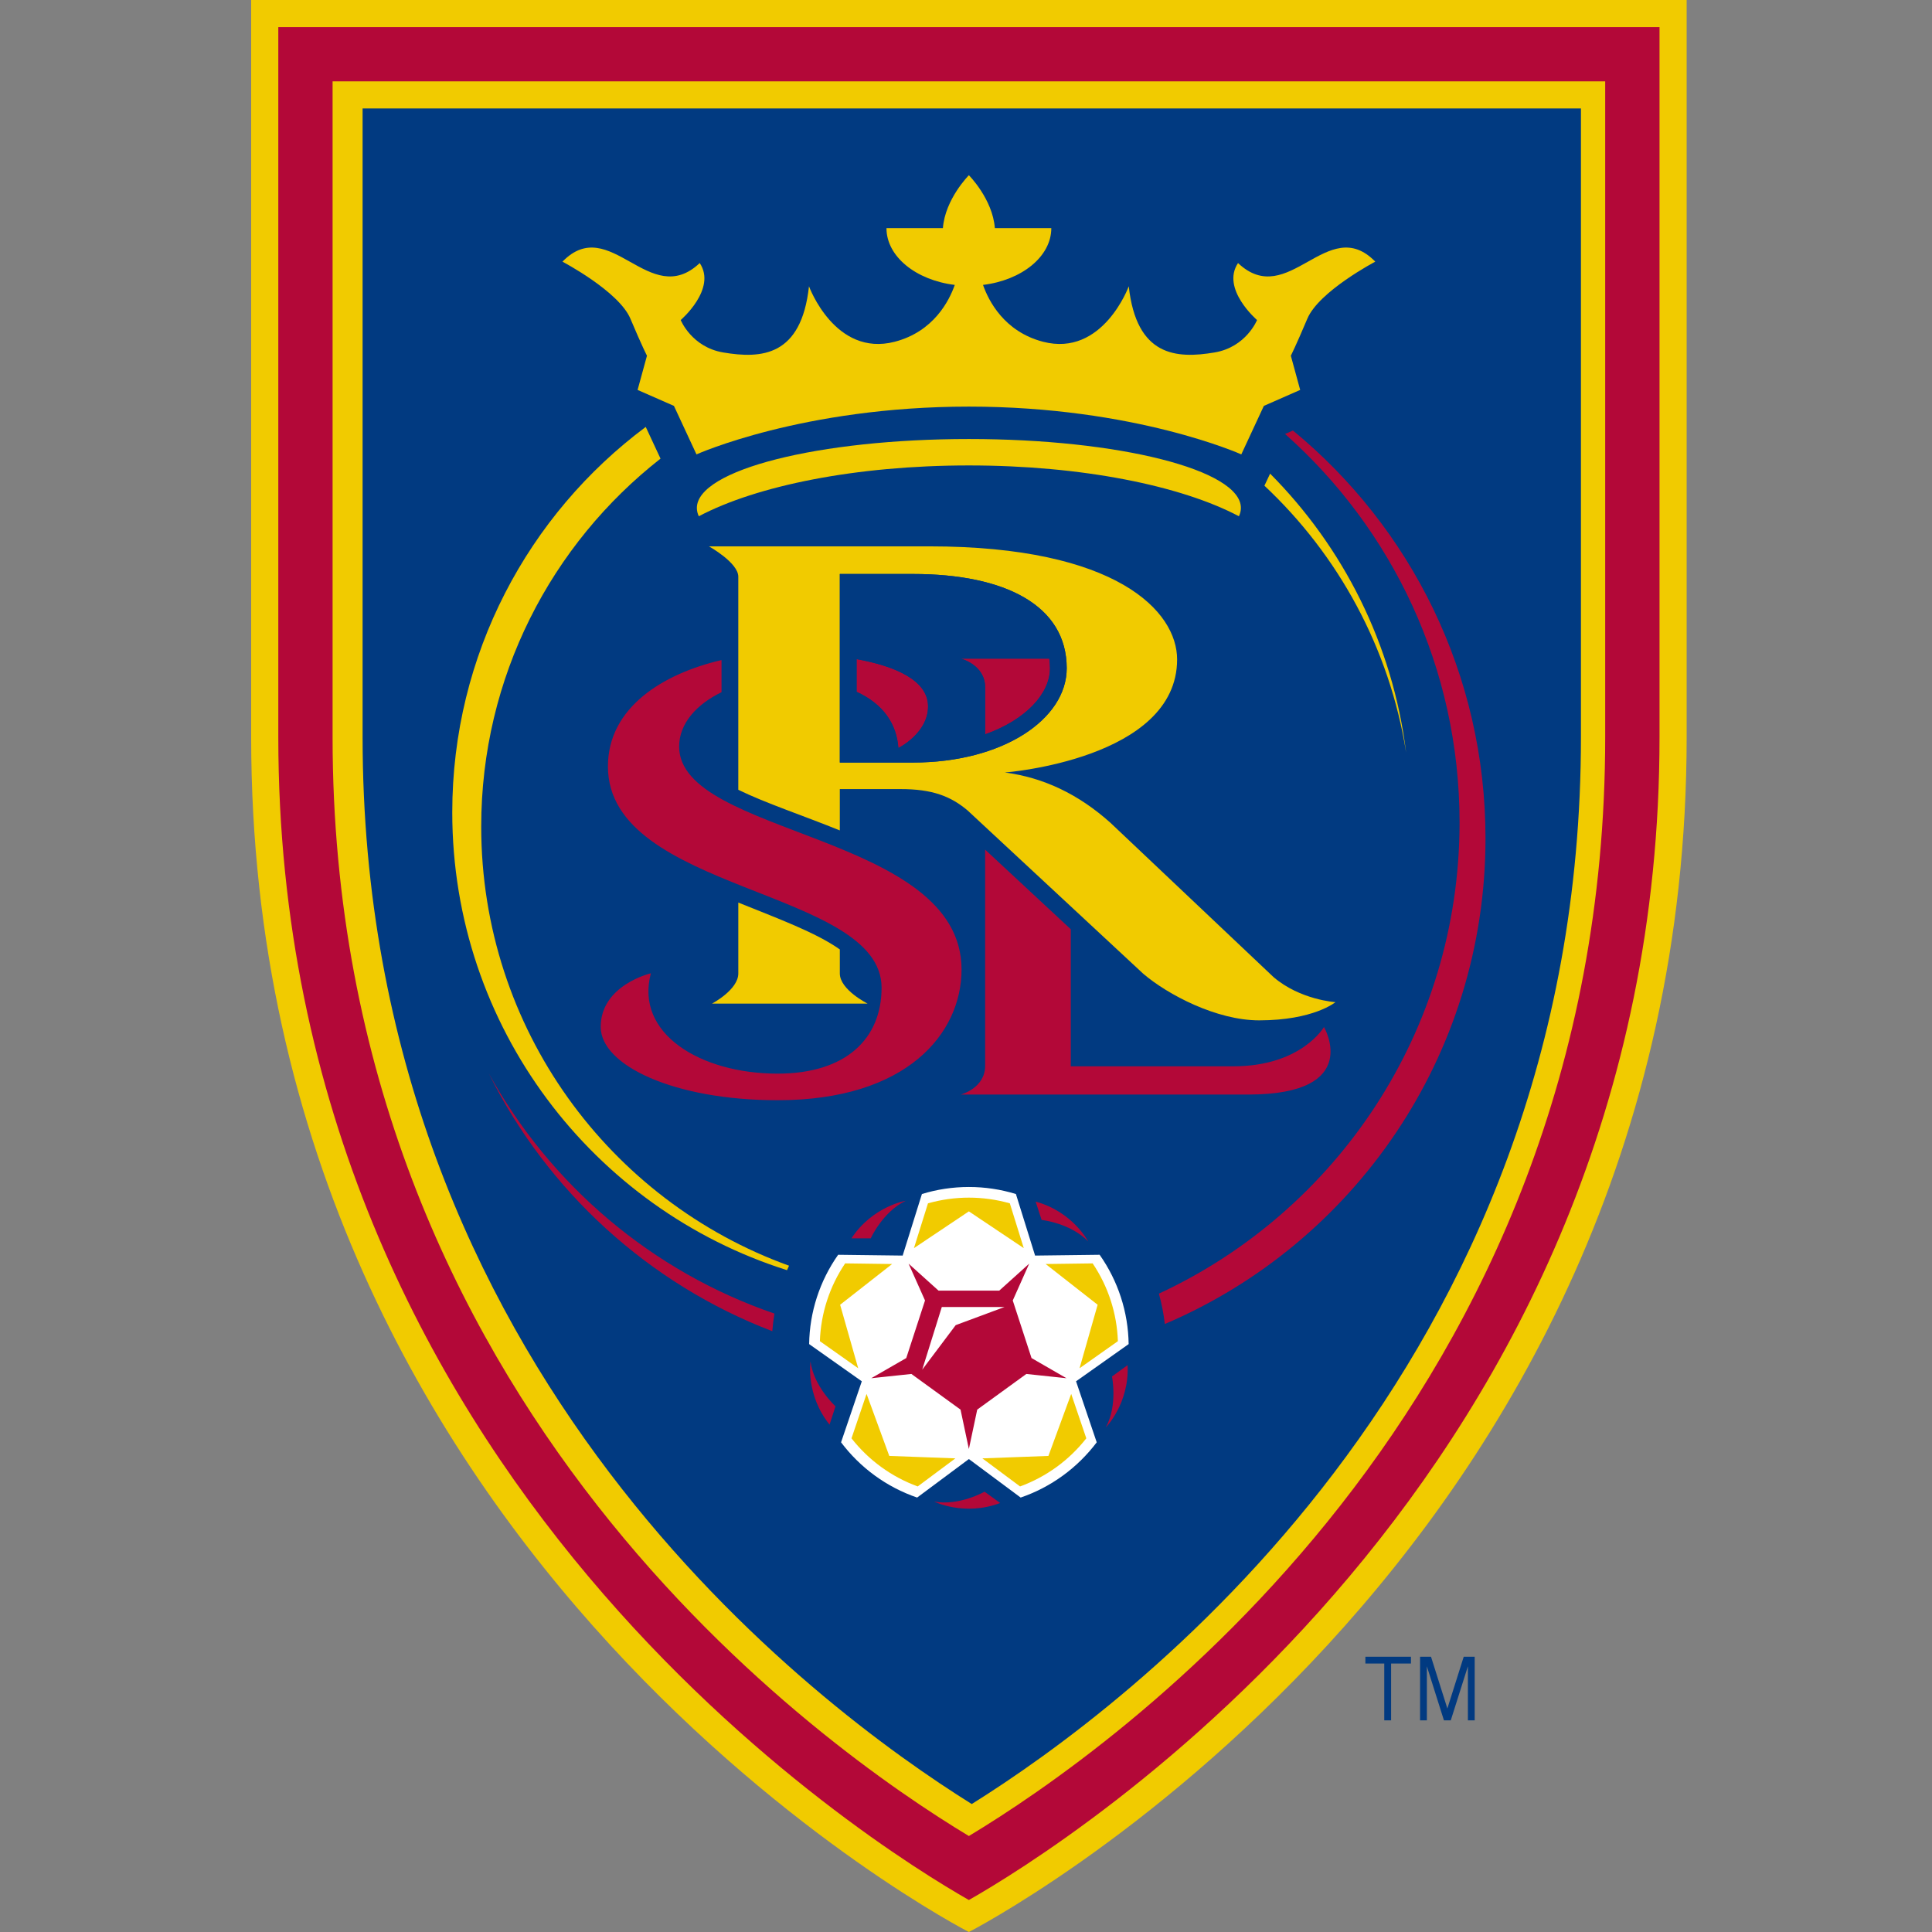 <svg width="200" height="200" viewBox="0 0 200 200" fill="none" xmlns="http://www.w3.org/2000/svg">
<rect x="0" y="0" width="200" height="200" fill="#808080" stroke="none"/>
<path d="M26 0V76.31C26 161.956 100.297 200 100.297 200C100.297 200 174.602 161.955 174.602 76.31V0H26Z" fill="#F1CB00"/>
<path d="M28.81 2.807V76.31C28.81 153.028 90.567 191.145 100.297 196.689C110.036 191.145 171.793 153.028 171.793 76.31V2.807H28.81ZM166.169 76.31C166.169 145.597 115.066 181.159 100.298 190.064C85.531 181.159 34.429 145.597 34.429 76.31V8.419H166.169V76.31V76.31Z" fill="#B30838"/>
<path d="M37.536 11.225V76.311C37.536 142.028 84.606 176.756 100.594 186.753C116.586 176.756 163.659 142.028 163.659 76.311V11.225H37.536Z" fill="#013A81"/>
<path d="M116.837 139.14C116.791 135.827 115.744 132.604 113.833 129.894L107.152 129.977L105.167 123.605C103.589 123.121 101.948 122.876 100.298 122.877C98.604 122.877 96.969 123.132 95.436 123.605L93.444 129.977L86.765 129.894C84.855 132.605 83.809 135.827 83.762 139.14L89.213 142.992L87.066 149.309C89.039 151.929 91.772 153.944 94.941 155.027L100.298 151.04L105.659 155.027C108.824 153.944 111.555 151.929 113.532 149.309L111.392 142.992L116.837 139.14" fill="white"/>
<path d="M130.893 50.28C138.535 57.448 143.845 67.079 145.562 77.91C144.175 66.691 139.048 56.642 131.481 49.031L130.893 50.28M81.681 131.025C63.104 124.32 49.815 106.501 49.815 85.567C49.815 70.086 57.085 56.321 68.377 47.477L66.847 44.195C54.695 53.253 46.818 67.754 46.818 84.101C46.818 106.332 61.389 125.143 81.472 131.488C81.535 131.333 81.609 131.178 81.681 131.025ZM114.954 85.176C111.648 82.214 108.004 80.481 104.019 79.969C104.019 79.969 121.854 78.609 121.854 68.263C121.854 63.288 115.618 56.558 96.205 56.558H73.393C73.393 56.558 76.428 58.251 76.428 59.695V81.758C79.252 83.141 83.103 84.413 86.937 85.964V81.686H93.198C96.522 81.678 98.422 82.435 100.151 83.885L118.348 100.801C120.896 102.976 125.946 105.627 130.344 105.627C135.988 105.627 138.245 103.743 138.245 103.743C138.245 103.743 134.601 103.516 131.836 101.148L114.954 85.176ZM94.52 78.937H86.938V59.419H94.52C104.061 59.419 110.426 62.684 110.426 69.178C110.426 74.449 103.816 78.937 94.52 78.937Z" fill="#F1CB00"/>
<path d="M76.429 93.433V100.774C76.429 102.46 73.71 103.892 73.71 103.892H89.81C89.81 103.892 86.938 102.46 86.938 100.774V98.286C84.455 96.525 80.5 95.078 76.429 93.434M65.259 32.991C66.458 35.831 66.974 36.824 66.974 36.824L66.003 40.365L69.766 42.018L72.1 47.039C72.1 47.039 83.075 42.092 100.298 42.092C117.518 42.092 128.499 47.039 128.499 47.039L130.833 42.018L134.594 40.365L133.627 36.824C133.627 36.824 134.135 35.831 135.336 32.991C136.537 30.15 142.368 27.087 142.368 27.087C137.444 22.029 133.366 32.144 128.16 27.232C126.371 29.906 130.129 33.13 130.129 33.13C130.129 33.13 129.007 35.937 125.728 36.487C121.773 37.154 117.645 36.906 116.849 29.637C116.849 29.637 114.167 36.984 107.975 35.378C103.942 34.33 102.329 31.117 101.761 29.494C105.774 29.006 108.831 26.559 108.831 23.617H102.987C102.76 20.61 100.298 18.139 100.298 18.139C100.298 18.139 97.835 20.61 97.609 23.617H91.767C91.767 26.559 94.823 29.006 98.838 29.494C98.27 31.117 96.657 34.33 92.622 35.378C86.426 36.984 83.746 29.637 83.746 29.637C82.952 36.906 78.824 37.154 74.869 36.487C71.596 35.937 70.467 33.13 70.467 33.13C70.467 33.13 74.228 29.906 72.435 27.232C67.235 32.144 63.151 22.029 58.225 27.087C58.224 27.087 64.062 30.15 65.259 32.991Z" fill="#F1CB00"/>
<path d="M128.252 53.443C128.386 53.161 128.458 52.875 128.458 52.583C128.458 48.641 115.844 45.447 100.297 45.447C84.751 45.447 72.14 48.641 72.14 52.583C72.14 52.875 72.208 53.161 72.339 53.443C78.335 50.275 88.611 48.182 100.297 48.182C111.983 48.182 122.262 50.275 128.252 53.443ZM86.97 135.068L92.351 130.851L87.489 130.785C85.879 133.172 84.972 135.962 84.874 138.838L88.841 141.642L86.97 135.068ZM104.537 124.569C101.768 123.783 98.834 123.783 96.064 124.569L94.612 129.206L100.297 125.401L105.98 129.206L104.537 124.569ZM108.246 130.851L113.627 135.068L111.755 141.641L115.723 138.838C115.625 135.963 114.72 133.173 113.111 130.786L108.246 130.851ZM89.707 144.296L88.147 148.895C89.921 151.161 92.295 152.886 95 153.876L98.902 150.969L92.057 150.716L89.707 144.296ZM108.532 150.717L101.695 150.97L105.597 153.876C108.303 152.886 110.677 151.161 112.454 148.895L110.89 144.296L108.532 150.717Z" fill="#F1CB00"/>
<path d="M151.093 85.141C151.093 106.768 138.338 125.402 119.969 133.916C120.249 134.937 120.46 135.983 120.582 137.06C140.092 128.76 153.778 109.375 153.778 86.785C153.778 69.773 146.013 54.581 133.846 44.57L133.03 44.926C144.113 54.766 151.093 69.133 151.093 85.141ZM79.948 137.805C79.996 137.189 80.069 136.582 80.17 135.981C67.508 131.642 56.979 122.683 50.59 111.103C56.655 123.307 67.147 132.907 79.948 137.805ZM101.982 71.16V76.018C106.243 74.503 108.694 71.774 108.694 69.18C108.694 68.83 108.66 68.497 108.622 68.18H99.463C99.463 68.179 101.982 68.816 101.982 71.16M101.982 87.953V110.322C101.982 112.665 99.463 113.307 99.463 113.307H129.225C141.156 113.307 137.057 106.317 137.057 106.317C137.057 106.317 134.727 110.384 127.664 110.384H110.847V96.195L101.982 87.953ZM93.001 77.435C93.001 77.435 96.072 75.915 96.072 73.13C96.072 70.429 92.694 68.963 88.672 68.231V71.617C91.467 72.891 92.823 74.966 93.001 77.435ZM62.185 106.305C62.185 110.292 69.792 113.894 80.5 113.894C93.938 113.894 99.539 106.937 99.539 100.362C99.539 86.271 70.304 86.559 70.304 77.287C70.304 74.869 72.143 72.891 74.692 71.657V68.329C68.681 69.729 62.933 73.211 62.933 79.345C62.933 92.402 91.261 91.972 91.261 102.247C91.261 107.537 87.563 111.143 80.5 111.143C72.491 111.143 65.7 106.981 67.38 100.756C67.381 100.756 62.185 101.966 62.185 106.305ZM83.902 140.945C83.902 140.945 83.381 144.37 85.874 147.476L86.491 145.581C86.491 145.581 84.254 143.556 83.902 140.945ZM96.709 155.444C96.709 155.444 99.81 156.996 103.54 155.59L101.92 154.419C101.92 154.419 99.305 155.917 96.709 155.444ZM115.111 142.494C115.111 142.494 115.728 145.448 114.477 147.762C114.477 147.762 116.913 145.295 116.728 141.319L115.111 142.494ZM107.21 124.39L107.827 126.287C107.827 126.287 110.832 126.611 112.648 128.515C112.648 128.515 111.056 125.44 107.21 124.39M93.755 124.305C93.755 124.305 90.331 124.868 88.14 128.192H90.139C90.139 128.192 91.38 125.44 93.755 124.305M104.84 134.625L106.542 130.813L103.441 133.607H97.159L94.057 130.813L95.758 134.625L93.816 140.586L90.193 142.672L94.349 142.232L99.434 145.923L100.297 150.001L101.162 145.923L106.247 142.232L110.403 142.673L106.783 140.586L104.84 134.625M98.933 137.179L95.468 141.789L97.496 135.299H103.994L98.933 137.179Z" fill="#B30838"/>
<path d="M110.427 69.178C110.427 62.684 104.061 59.42 94.52 59.42H86.938V78.938H94.52C103.816 78.937 110.427 74.449 110.427 69.178ZM93 77.433C92.823 74.964 91.467 72.889 88.671 71.615V68.23C92.694 68.961 96.072 70.428 96.072 73.129C96.072 75.915 93 77.433 93 77.433ZM101.982 76.017V71.159C101.982 68.814 99.463 68.178 99.463 68.178H108.622C108.66 68.495 108.694 68.828 108.694 69.178C108.694 71.772 106.243 74.501 101.982 76.017ZM141.344 172.207H143.298V178.092H144.006V172.207H146.062V171.505H141.344V172.207ZM149.831 176.865L148.138 171.505H147.005V178.092H147.709V172.497L149.476 178.092H150.183L151.956 172.497V178.092H152.659V171.505H151.524L149.831 176.865Z" fill="#013A81"/>
</svg>
